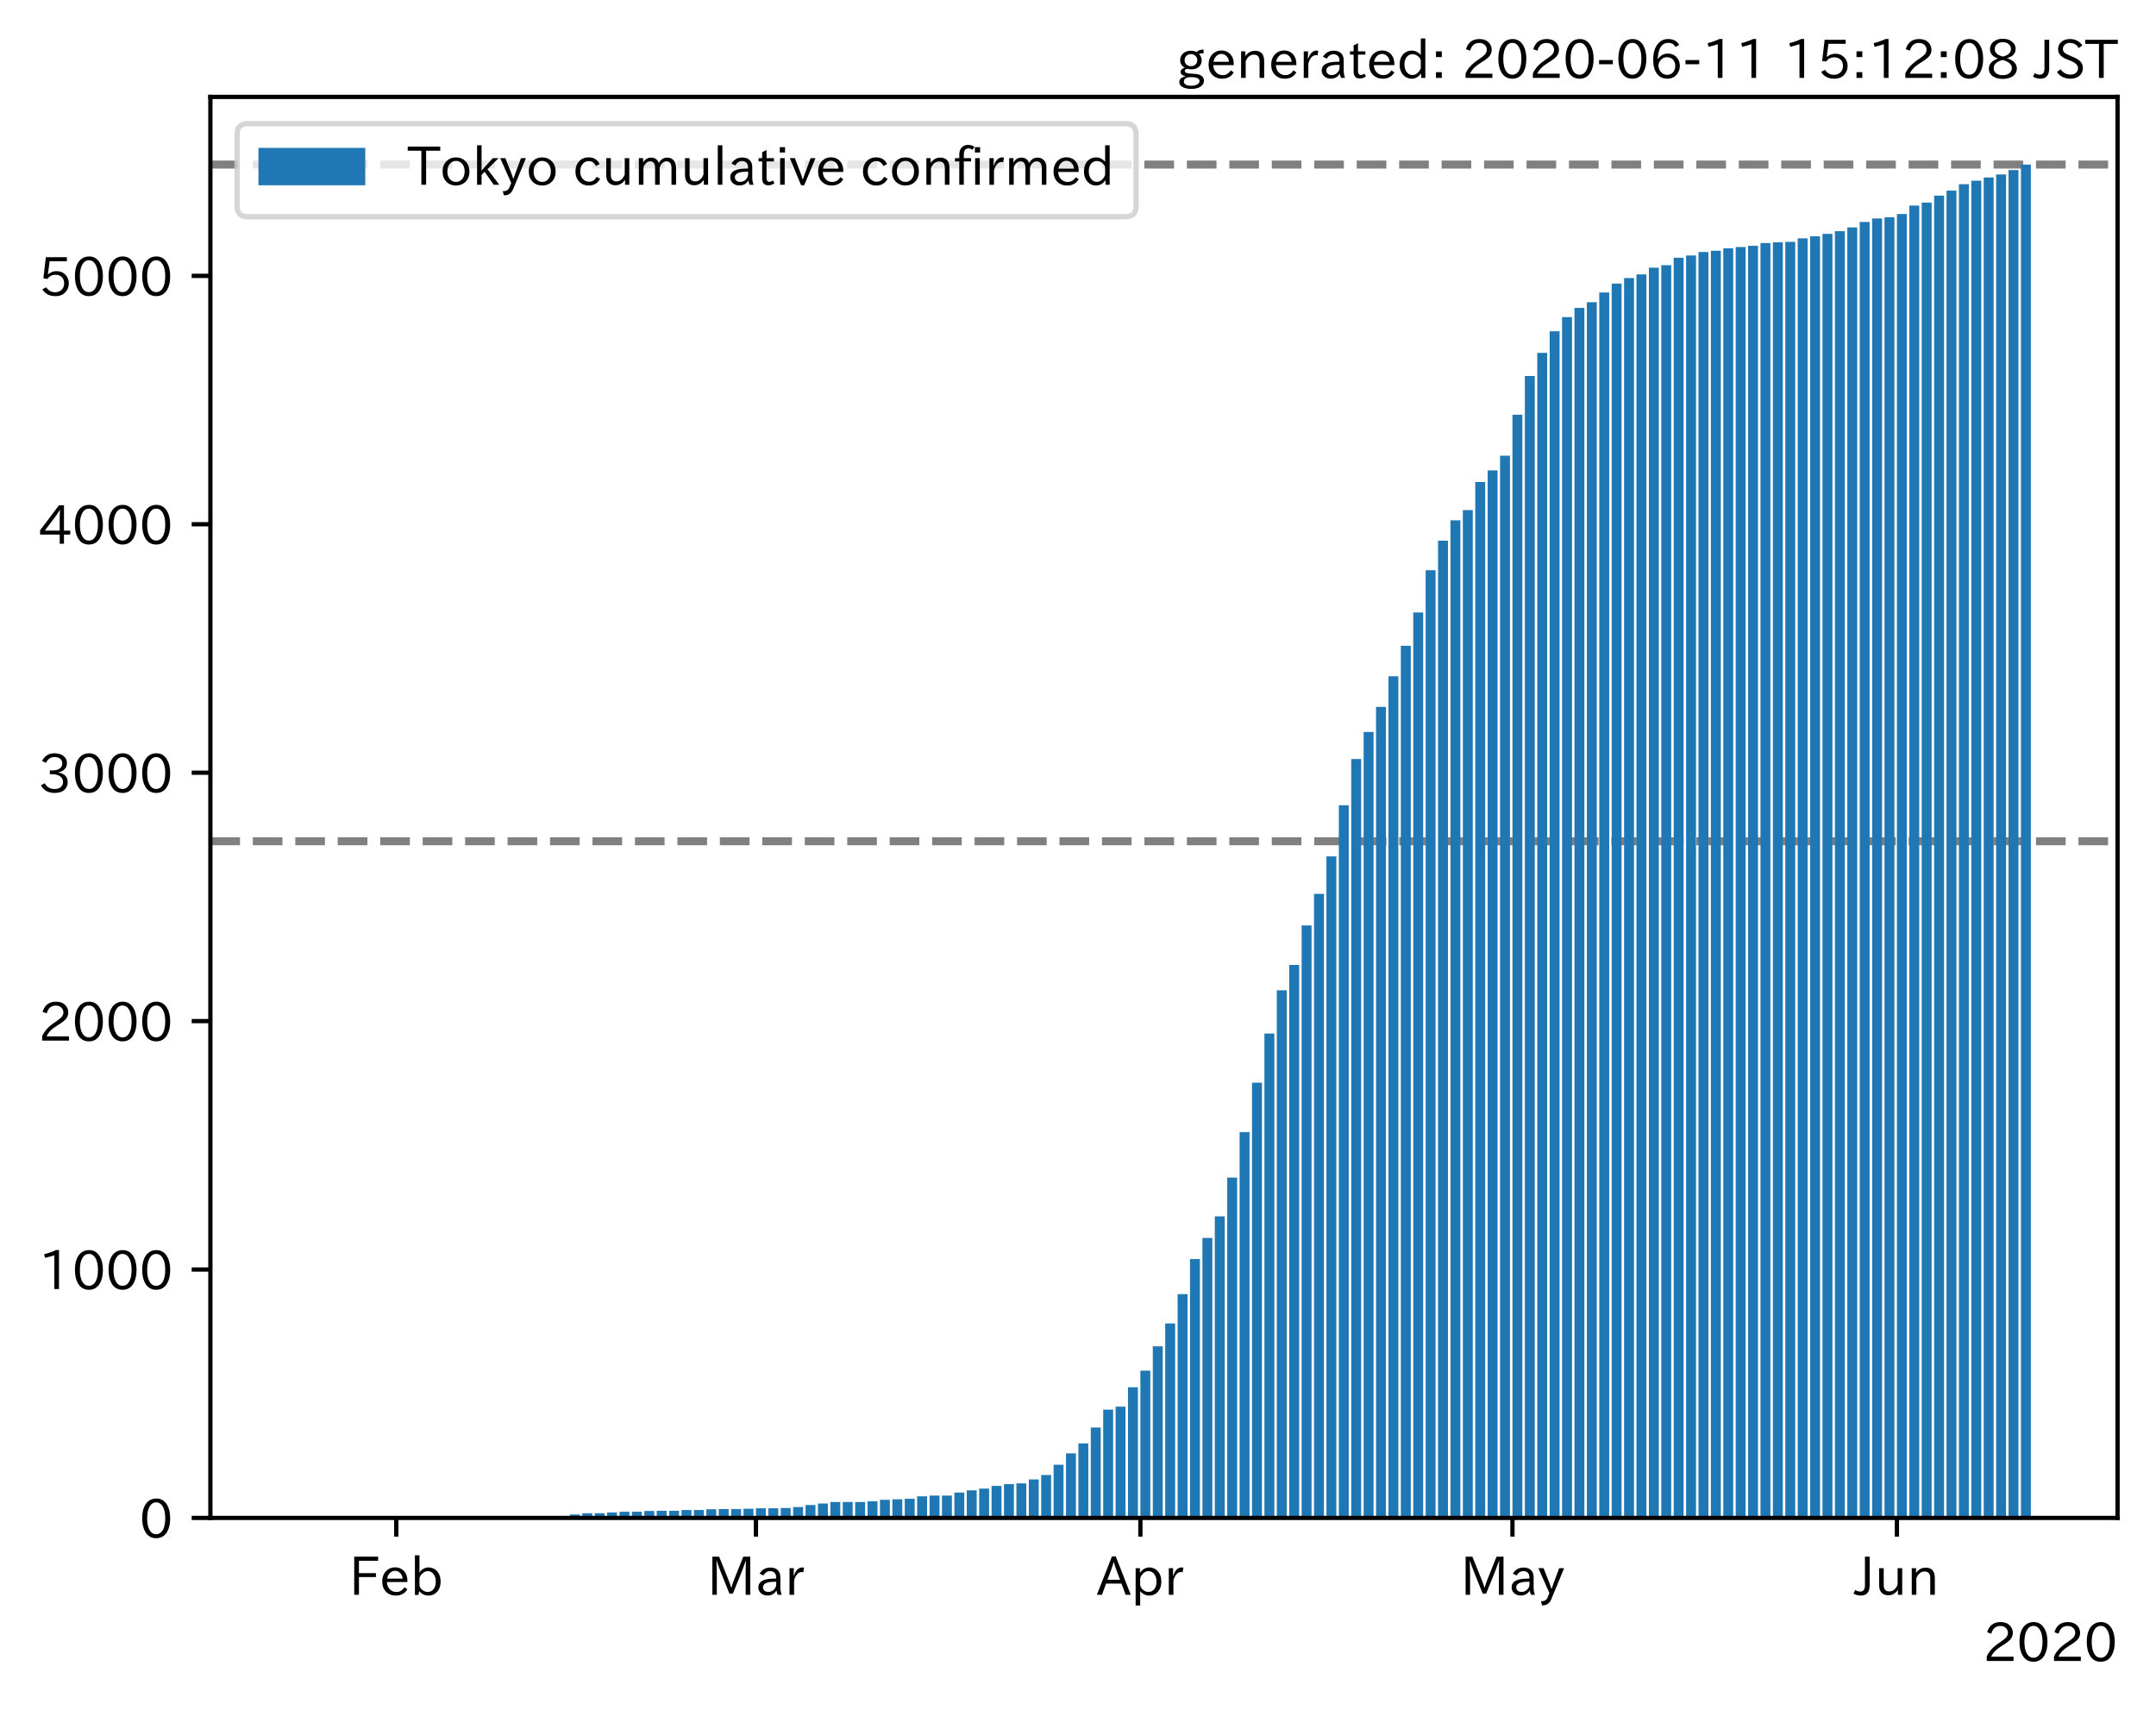 <?xml version="1.0" encoding="utf-8" standalone="no"?>
<!DOCTYPE svg PUBLIC "-//W3C//DTD SVG 1.1//EN"
  "http://www.w3.org/Graphics/SVG/1.1/DTD/svg11.dtd">
<!-- Created with matplotlib (https://matplotlib.org/) -->
<svg height="320.24pt" version="1.1" viewBox="0 0 403.714 320.24" width="403.714pt" xmlns="http://www.w3.org/2000/svg" xmlns:xlink="http://www.w3.org/1999/xlink">
 <defs>
  <style type="text/css">
*{stroke-linecap:butt;stroke-linejoin:round;}
  </style>
 </defs>
 <g id="figure_1">
  <g id="patch_1">
   <path d="M 0 320.24 
L 403.714 320.24 
L 403.714 0 
L 0 0 
z
" style="fill:#ffffff;"/>
  </g>
  <g id="axes_1">
   <g id="patch_2">
    <path d="M 39.394 284.259 
L 396.514 284.259 
L 396.514 18.147 
L 39.394 18.147 
z
" style="fill:#ffffff;"/>
   </g>
   <g id="line2d_1">
    <path clip-path="url(#pdc34957667)" d="M 39.394 30.819 
L 396.514 30.819 
" style="fill:none;stroke:#808080;stroke-dasharray:5.55,2.4;stroke-dashoffset:0;stroke-width:1.5;"/>
   </g>
   <g id="line2d_2">
    <path clip-path="url(#pdc34957667)" d="M 39.394 157.539 
L 396.514 157.539 
" style="fill:none;stroke:#808080;stroke-dasharray:5.55,2.4;stroke-dashoffset:0;stroke-width:1.5;"/>
   </g>
   <g id="patch_3">
    <path clip-path="url(#pdc34957667)" d="M 55.626 284.259 
L 57.484 284.259 
L 57.484 284.212 
L 55.626 284.212 
z
" style="fill:#1f77b4;"/>
   </g>
   <g id="patch_4">
    <path clip-path="url(#pdc34957667)" d="M 57.949 284.259 
L 59.807 284.259 
L 59.807 284.166 
L 57.949 284.166 
z
" style="fill:#1f77b4;"/>
   </g>
   <g id="patch_5">
    <path clip-path="url(#pdc34957667)" d="M 60.271 284.259 
L 62.129 284.259 
L 62.129 284.166 
L 60.271 284.166 
z
" style="fill:#1f77b4;"/>
   </g>
   <g id="patch_6">
    <path clip-path="url(#pdc34957667)" d="M 62.593 284.259 
L 64.451 284.259 
L 64.451 284.166 
L 62.593 284.166 
z
" style="fill:#1f77b4;"/>
   </g>
   <g id="patch_7">
    <path clip-path="url(#pdc34957667)" d="M 64.916 284.259 
L 66.773 284.259 
L 66.773 284.166 
L 64.916 284.166 
z
" style="fill:#1f77b4;"/>
   </g>
   <g id="patch_8">
    <path clip-path="url(#pdc34957667)" d="M 67.238 284.259 
L 69.096 284.259 
L 69.096 284.166 
L 67.238 284.166 
z
" style="fill:#1f77b4;"/>
   </g>
   <g id="patch_9">
    <path clip-path="url(#pdc34957667)" d="M 69.56 284.259 
L 71.418 284.259 
L 71.418 284.119 
L 69.56 284.119 
z
" style="fill:#1f77b4;"/>
   </g>
   <g id="patch_10">
    <path clip-path="url(#pdc34957667)" d="M 71.882 284.259 
L 73.74 284.259 
L 73.74 284.119 
L 71.882 284.119 
z
" style="fill:#1f77b4;"/>
   </g>
   <g id="patch_11">
    <path clip-path="url(#pdc34957667)" d="M 74.205 284.259 
L 76.063 284.259 
L 76.063 284.119 
L 74.205 284.119 
z
" style="fill:#1f77b4;"/>
   </g>
   <g id="patch_12">
    <path clip-path="url(#pdc34957667)" d="M 76.527 284.259 
L 78.385 284.259 
L 78.385 284.119 
L 76.527 284.119 
z
" style="fill:#1f77b4;"/>
   </g>
   <g id="patch_13">
    <path clip-path="url(#pdc34957667)" d="M 78.849 284.259 
L 80.707 284.259 
L 80.707 284.119 
L 78.849 284.119 
z
" style="fill:#1f77b4;"/>
   </g>
   <g id="patch_14">
    <path clip-path="url(#pdc34957667)" d="M 81.172 284.259 
L 83.029 284.259 
L 83.029 284.119 
L 81.172 284.119 
z
" style="fill:#1f77b4;"/>
   </g>
   <g id="patch_15">
    <path clip-path="url(#pdc34957667)" d="M 83.494 284.259 
L 85.352 284.259 
L 85.352 284.119 
L 83.494 284.119 
z
" style="fill:#1f77b4;"/>
   </g>
   <g id="patch_16">
    <path clip-path="url(#pdc34957667)" d="M 85.816 284.259 
L 87.674 284.259 
L 87.674 284.119 
L 85.816 284.119 
z
" style="fill:#1f77b4;"/>
   </g>
   <g id="patch_17">
    <path clip-path="url(#pdc34957667)" d="M 88.138 284.259 
L 89.996 284.259 
L 89.996 284.119 
L 88.138 284.119 
z
" style="fill:#1f77b4;"/>
   </g>
   <g id="patch_18">
    <path clip-path="url(#pdc34957667)" d="M 90.461 284.259 
L 92.318 284.259 
L 92.318 284.119 
L 90.461 284.119 
z
" style="fill:#1f77b4;"/>
   </g>
   <g id="patch_19">
    <path clip-path="url(#pdc34957667)" d="M 92.783 284.259 
L 94.641 284.259 
L 94.641 284.119 
L 92.783 284.119 
z
" style="fill:#1f77b4;"/>
   </g>
   <g id="patch_20">
    <path clip-path="url(#pdc34957667)" d="M 95.105 284.259 
L 96.963 284.259 
L 96.963 284.119 
L 95.105 284.119 
z
" style="fill:#1f77b4;"/>
   </g>
   <g id="patch_21">
    <path clip-path="url(#pdc34957667)" d="M 97.427 284.259 
L 99.285 284.259 
L 99.285 284.119 
L 97.427 284.119 
z
" style="fill:#1f77b4;"/>
   </g>
   <g id="patch_22">
    <path clip-path="url(#pdc34957667)" d="M 99.75 284.259 
L 101.608 284.259 
L 101.608 284.119 
L 99.75 284.119 
z
" style="fill:#1f77b4;"/>
   </g>
   <g id="patch_23">
    <path clip-path="url(#pdc34957667)" d="M 102.072 284.259 
L 103.93 284.259 
L 103.93 284.073 
L 102.072 284.073 
z
" style="fill:#1f77b4;"/>
   </g>
   <g id="patch_24">
    <path clip-path="url(#pdc34957667)" d="M 104.394 284.259 
L 106.252 284.259 
L 106.252 283.98 
L 104.394 283.98 
z
" style="fill:#1f77b4;"/>
   </g>
   <g id="patch_25">
    <path clip-path="url(#pdc34957667)" d="M 106.717 284.259 
L 108.574 284.259 
L 108.574 283.607 
L 106.717 283.607 
z
" style="fill:#1f77b4;"/>
   </g>
   <g id="patch_26">
    <path clip-path="url(#pdc34957667)" d="M 109.039 284.259 
L 110.897 284.259 
L 110.897 283.375 
L 109.039 283.375 
z
" style="fill:#1f77b4;"/>
   </g>
   <g id="patch_27">
    <path clip-path="url(#pdc34957667)" d="M 111.361 284.259 
L 113.219 284.259 
L 113.219 283.375 
L 111.361 283.375 
z
" style="fill:#1f77b4;"/>
   </g>
   <g id="patch_28">
    <path clip-path="url(#pdc34957667)" d="M 113.683 284.259 
L 115.541 284.259 
L 115.541 283.235 
L 113.683 283.235 
z
" style="fill:#1f77b4;"/>
   </g>
   <g id="patch_29">
    <path clip-path="url(#pdc34957667)" d="M 116.006 284.259 
L 117.864 284.259 
L 117.864 283.096 
L 116.006 283.096 
z
" style="fill:#1f77b4;"/>
   </g>
   <g id="patch_30">
    <path clip-path="url(#pdc34957667)" d="M 118.328 284.259 
L 120.186 284.259 
L 120.186 283.096 
L 118.328 283.096 
z
" style="fill:#1f77b4;"/>
   </g>
   <g id="patch_31">
    <path clip-path="url(#pdc34957667)" d="M 120.65 284.259 
L 122.508 284.259 
L 122.508 282.956 
L 120.65 282.956 
z
" style="fill:#1f77b4;"/>
   </g>
   <g id="patch_32">
    <path clip-path="url(#pdc34957667)" d="M 122.973 284.259 
L 124.83 284.259 
L 124.83 282.91 
L 122.973 282.91 
z
" style="fill:#1f77b4;"/>
   </g>
   <g id="patch_33">
    <path clip-path="url(#pdc34957667)" d="M 125.295 284.259 
L 127.153 284.259 
L 127.153 282.91 
L 125.295 282.91 
z
" style="fill:#1f77b4;"/>
   </g>
   <g id="patch_34">
    <path clip-path="url(#pdc34957667)" d="M 127.617 284.259 
L 129.475 284.259 
L 129.475 282.77 
L 127.617 282.77 
z
" style="fill:#1f77b4;"/>
   </g>
   <g id="patch_35">
    <path clip-path="url(#pdc34957667)" d="M 129.939 284.259 
L 131.797 284.259 
L 131.797 282.77 
L 129.939 282.77 
z
" style="fill:#1f77b4;"/>
   </g>
   <g id="patch_36">
    <path clip-path="url(#pdc34957667)" d="M 132.262 284.259 
L 134.119 284.259 
L 134.119 282.63 
L 132.262 282.63 
z
" style="fill:#1f77b4;"/>
   </g>
   <g id="patch_37">
    <path clip-path="url(#pdc34957667)" d="M 134.584 284.259 
L 136.442 284.259 
L 136.442 282.584 
L 134.584 282.584 
z
" style="fill:#1f77b4;"/>
   </g>
   <g id="patch_38">
    <path clip-path="url(#pdc34957667)" d="M 136.906 284.259 
L 138.764 284.259 
L 138.764 282.584 
L 136.906 282.584 
z
" style="fill:#1f77b4;"/>
   </g>
   <g id="patch_39">
    <path clip-path="url(#pdc34957667)" d="M 139.229 284.259 
L 141.086 284.259 
L 141.086 282.537 
L 139.229 282.537 
z
" style="fill:#1f77b4;"/>
   </g>
   <g id="patch_40">
    <path clip-path="url(#pdc34957667)" d="M 141.551 284.259 
L 143.409 284.259 
L 143.409 282.444 
L 141.551 282.444 
z
" style="fill:#1f77b4;"/>
   </g>
   <g id="patch_41">
    <path clip-path="url(#pdc34957667)" d="M 143.873 284.259 
L 145.731 284.259 
L 145.731 282.444 
L 143.873 282.444 
z
" style="fill:#1f77b4;"/>
   </g>
   <g id="patch_42">
    <path clip-path="url(#pdc34957667)" d="M 146.195 284.259 
L 148.053 284.259 
L 148.053 282.398 
L 146.195 282.398 
z
" style="fill:#1f77b4;"/>
   </g>
   <g id="patch_43">
    <path clip-path="url(#pdc34957667)" d="M 148.518 284.259 
L 150.375 284.259 
L 150.375 282.212 
L 148.518 282.212 
z
" style="fill:#1f77b4;"/>
   </g>
   <g id="patch_44">
    <path clip-path="url(#pdc34957667)" d="M 150.84 284.259 
L 152.698 284.259 
L 152.698 281.84 
L 150.84 281.84 
z
" style="fill:#1f77b4;"/>
   </g>
   <g id="patch_45">
    <path clip-path="url(#pdc34957667)" d="M 153.162 284.259 
L 155.02 284.259 
L 155.02 281.56 
L 153.162 281.56 
z
" style="fill:#1f77b4;"/>
   </g>
   <g id="patch_46">
    <path clip-path="url(#pdc34957667)" d="M 155.484 284.259 
L 157.342 284.259 
L 157.342 281.281 
L 155.484 281.281 
z
" style="fill:#1f77b4;"/>
   </g>
   <g id="patch_47">
    <path clip-path="url(#pdc34957667)" d="M 157.807 284.259 
L 159.665 284.259 
L 159.665 281.281 
L 157.807 281.281 
z
" style="fill:#1f77b4;"/>
   </g>
   <g id="patch_48">
    <path clip-path="url(#pdc34957667)" d="M 160.129 284.259 
L 161.987 284.259 
L 161.987 281.281 
L 160.129 281.281 
z
" style="fill:#1f77b4;"/>
   </g>
   <g id="patch_49">
    <path clip-path="url(#pdc34957667)" d="M 162.451 284.259 
L 164.309 284.259 
L 164.309 281.142 
L 162.451 281.142 
z
" style="fill:#1f77b4;"/>
   </g>
   <g id="patch_50">
    <path clip-path="url(#pdc34957667)" d="M 164.774 284.259 
L 166.631 284.259 
L 166.631 280.863 
L 164.774 280.863 
z
" style="fill:#1f77b4;"/>
   </g>
   <g id="patch_51">
    <path clip-path="url(#pdc34957667)" d="M 167.096 284.259 
L 168.954 284.259 
L 168.954 280.77 
L 167.096 280.77 
z
" style="fill:#1f77b4;"/>
   </g>
   <g id="patch_52">
    <path clip-path="url(#pdc34957667)" d="M 169.418 284.259 
L 171.276 284.259 
L 171.276 280.677 
L 169.418 280.677 
z
" style="fill:#1f77b4;"/>
   </g>
   <g id="patch_53">
    <path clip-path="url(#pdc34957667)" d="M 171.74 284.259 
L 173.598 284.259 
L 173.598 280.211 
L 171.74 280.211 
z
" style="fill:#1f77b4;"/>
   </g>
   <g id="patch_54">
    <path clip-path="url(#pdc34957667)" d="M 174.063 284.259 
L 175.921 284.259 
L 175.921 280.072 
L 174.063 280.072 
z
" style="fill:#1f77b4;"/>
   </g>
   <g id="patch_55">
    <path clip-path="url(#pdc34957667)" d="M 176.385 284.259 
L 178.243 284.259 
L 178.243 280.072 
L 176.385 280.072 
z
" style="fill:#1f77b4;"/>
   </g>
   <g id="patch_56">
    <path clip-path="url(#pdc34957667)" d="M 178.707 284.259 
L 180.565 284.259 
L 180.565 279.514 
L 178.707 279.514 
z
" style="fill:#1f77b4;"/>
   </g>
   <g id="patch_57">
    <path clip-path="url(#pdc34957667)" d="M 181.03 284.259 
L 182.887 284.259 
L 182.887 279.095 
L 181.03 279.095 
z
" style="fill:#1f77b4;"/>
   </g>
   <g id="patch_58">
    <path clip-path="url(#pdc34957667)" d="M 183.352 284.259 
L 185.21 284.259 
L 185.21 278.769 
L 183.352 278.769 
z
" style="fill:#1f77b4;"/>
   </g>
   <g id="patch_59">
    <path clip-path="url(#pdc34957667)" d="M 185.674 284.259 
L 187.532 284.259 
L 187.532 278.258 
L 185.674 278.258 
z
" style="fill:#1f77b4;"/>
   </g>
   <g id="patch_60">
    <path clip-path="url(#pdc34957667)" d="M 187.996 284.259 
L 189.854 284.259 
L 189.854 277.932 
L 187.996 277.932 
z
" style="fill:#1f77b4;"/>
   </g>
   <g id="patch_61">
    <path clip-path="url(#pdc34957667)" d="M 190.319 284.259 
L 192.176 284.259 
L 192.176 277.792 
L 190.319 277.792 
z
" style="fill:#1f77b4;"/>
   </g>
   <g id="patch_62">
    <path clip-path="url(#pdc34957667)" d="M 192.641 284.259 
L 194.499 284.259 
L 194.499 277.048 
L 192.641 277.048 
z
" style="fill:#1f77b4;"/>
   </g>
   <g id="patch_63">
    <path clip-path="url(#pdc34957667)" d="M 194.963 284.259 
L 196.821 284.259 
L 196.821 276.211 
L 194.963 276.211 
z
" style="fill:#1f77b4;"/>
   </g>
   <g id="patch_64">
    <path clip-path="url(#pdc34957667)" d="M 197.285 284.259 
L 199.143 284.259 
L 199.143 274.303 
L 197.285 274.303 
z
" style="fill:#1f77b4;"/>
   </g>
   <g id="patch_65">
    <path clip-path="url(#pdc34957667)" d="M 199.608 284.259 
L 201.466 284.259 
L 201.466 272.163 
L 199.608 272.163 
z
" style="fill:#1f77b4;"/>
   </g>
   <g id="patch_66">
    <path clip-path="url(#pdc34957667)" d="M 201.93 284.259 
L 203.788 284.259 
L 203.788 270.303 
L 201.93 270.303 
z
" style="fill:#1f77b4;"/>
   </g>
   <g id="patch_67">
    <path clip-path="url(#pdc34957667)" d="M 204.252 284.259 
L 206.11 284.259 
L 206.11 267.325 
L 204.252 267.325 
z
" style="fill:#1f77b4;"/>
   </g>
   <g id="patch_68">
    <path clip-path="url(#pdc34957667)" d="M 206.575 284.259 
L 208.432 284.259 
L 208.432 263.976 
L 206.575 263.976 
z
" style="fill:#1f77b4;"/>
   </g>
   <g id="patch_69">
    <path clip-path="url(#pdc34957667)" d="M 208.897 284.259 
L 210.755 284.259 
L 210.755 263.418 
L 208.897 263.418 
z
" style="fill:#1f77b4;"/>
   </g>
   <g id="patch_70">
    <path clip-path="url(#pdc34957667)" d="M 211.219 284.259 
L 213.077 284.259 
L 213.077 259.789 
L 211.219 259.789 
z
" style="fill:#1f77b4;"/>
   </g>
   <g id="patch_71">
    <path clip-path="url(#pdc34957667)" d="M 213.541 284.259 
L 215.399 284.259 
L 215.399 256.672 
L 213.541 256.672 
z
" style="fill:#1f77b4;"/>
   </g>
   <g id="patch_72">
    <path clip-path="url(#pdc34957667)" d="M 215.864 284.259 
L 217.722 284.259 
L 217.722 252.113 
L 215.864 252.113 
z
" style="fill:#1f77b4;"/>
   </g>
   <g id="patch_73">
    <path clip-path="url(#pdc34957667)" d="M 218.186 284.259 
L 220.044 284.259 
L 220.044 247.834 
L 218.186 247.834 
z
" style="fill:#1f77b4;"/>
   </g>
   <g id="patch_74">
    <path clip-path="url(#pdc34957667)" d="M 220.508 284.259 
L 222.366 284.259 
L 222.366 242.344 
L 220.508 242.344 
z
" style="fill:#1f77b4;"/>
   </g>
   <g id="patch_75">
    <path clip-path="url(#pdc34957667)" d="M 222.831 284.259 
L 224.688 284.259 
L 224.688 235.785 
L 222.831 235.785 
z
" style="fill:#1f77b4;"/>
   </g>
   <g id="patch_76">
    <path clip-path="url(#pdc34957667)" d="M 225.153 284.259 
L 227.011 284.259 
L 227.011 231.831 
L 225.153 231.831 
z
" style="fill:#1f77b4;"/>
   </g>
   <g id="patch_77">
    <path clip-path="url(#pdc34957667)" d="M 227.475 284.259 
L 229.333 284.259 
L 229.333 227.784 
L 227.475 227.784 
z
" style="fill:#1f77b4;"/>
   </g>
   <g id="patch_78">
    <path clip-path="url(#pdc34957667)" d="M 229.797 284.259 
L 231.655 284.259 
L 231.655 220.526 
L 229.797 220.526 
z
" style="fill:#1f77b4;"/>
   </g>
   <g id="patch_79">
    <path clip-path="url(#pdc34957667)" d="M 232.12 284.259 
L 233.977 284.259 
L 233.977 212.013 
L 232.12 212.013 
z
" style="fill:#1f77b4;"/>
   </g>
   <g id="patch_80">
    <path clip-path="url(#pdc34957667)" d="M 234.442 284.259 
L 236.3 284.259 
L 236.3 202.756 
L 234.442 202.756 
z
" style="fill:#1f77b4;"/>
   </g>
   <g id="patch_81">
    <path clip-path="url(#pdc34957667)" d="M 236.764 284.259 
L 238.622 284.259 
L 238.622 193.545 
L 236.764 193.545 
z
" style="fill:#1f77b4;"/>
   </g>
   <g id="patch_82">
    <path clip-path="url(#pdc34957667)" d="M 239.086 284.259 
L 240.944 284.259 
L 240.944 185.451 
L 239.086 185.451 
z
" style="fill:#1f77b4;"/>
   </g>
   <g id="patch_83">
    <path clip-path="url(#pdc34957667)" d="M 241.409 284.259 
L 243.267 284.259 
L 243.267 180.705 
L 241.409 180.705 
z
" style="fill:#1f77b4;"/>
   </g>
   <g id="patch_84">
    <path clip-path="url(#pdc34957667)" d="M 243.731 284.259 
L 245.589 284.259 
L 245.589 173.309 
L 243.731 173.309 
z
" style="fill:#1f77b4;"/>
   </g>
   <g id="patch_85">
    <path clip-path="url(#pdc34957667)" d="M 246.053 284.259 
L 247.911 284.259 
L 247.911 167.401 
L 246.053 167.401 
z
" style="fill:#1f77b4;"/>
   </g>
   <g id="patch_86">
    <path clip-path="url(#pdc34957667)" d="M 248.376 284.259 
L 250.233 284.259 
L 250.233 160.376 
L 248.376 160.376 
z
" style="fill:#1f77b4;"/>
   </g>
   <g id="patch_87">
    <path clip-path="url(#pdc34957667)" d="M 250.698 284.259 
L 252.556 284.259 
L 252.556 150.793 
L 250.698 150.793 
z
" style="fill:#1f77b4;"/>
   </g>
   <g id="patch_88">
    <path clip-path="url(#pdc34957667)" d="M 253.02 284.259 
L 254.878 284.259 
L 254.878 142.141 
L 253.02 142.141 
z
" style="fill:#1f77b4;"/>
   </g>
   <g id="patch_89">
    <path clip-path="url(#pdc34957667)" d="M 255.342 284.259 
L 257.2 284.259 
L 257.2 137.07 
L 255.342 137.07 
z
" style="fill:#1f77b4;"/>
   </g>
   <g id="patch_90">
    <path clip-path="url(#pdc34957667)" d="M 257.665 284.259 
L 259.523 284.259 
L 259.523 132.371 
L 257.665 132.371 
z
" style="fill:#1f77b4;"/>
   </g>
   <g id="patch_91">
    <path clip-path="url(#pdc34957667)" d="M 259.987 284.259 
L 261.845 284.259 
L 261.845 126.649 
L 259.987 126.649 
z
" style="fill:#1f77b4;"/>
   </g>
   <g id="patch_92">
    <path clip-path="url(#pdc34957667)" d="M 262.309 284.259 
L 264.167 284.259 
L 264.167 120.928 
L 262.309 120.928 
z
" style="fill:#1f77b4;"/>
   </g>
   <g id="patch_93">
    <path clip-path="url(#pdc34957667)" d="M 264.632 284.259 
L 266.489 284.259 
L 266.489 114.694 
L 264.632 114.694 
z
" style="fill:#1f77b4;"/>
   </g>
   <g id="patch_94">
    <path clip-path="url(#pdc34957667)" d="M 266.954 284.259 
L 268.812 284.259 
L 268.812 106.785 
L 266.954 106.785 
z
" style="fill:#1f77b4;"/>
   </g>
   <g id="patch_95">
    <path clip-path="url(#pdc34957667)" d="M 269.276 284.259 
L 271.134 284.259 
L 271.134 101.25 
L 269.276 101.25 
z
" style="fill:#1f77b4;"/>
   </g>
   <g id="patch_96">
    <path clip-path="url(#pdc34957667)" d="M 271.598 284.259 
L 273.456 284.259 
L 273.456 97.435 
L 271.598 97.435 
z
" style="fill:#1f77b4;"/>
   </g>
   <g id="patch_97">
    <path clip-path="url(#pdc34957667)" d="M 273.921 284.259 
L 275.778 284.259 
L 275.778 95.528 
L 273.921 95.528 
z
" style="fill:#1f77b4;"/>
   </g>
   <g id="patch_98">
    <path clip-path="url(#pdc34957667)" d="M 276.243 284.259 
L 278.101 284.259 
L 278.101 90.271 
L 276.243 90.271 
z
" style="fill:#1f77b4;"/>
   </g>
   <g id="patch_99">
    <path clip-path="url(#pdc34957667)" d="M 278.565 284.259 
L 280.423 284.259 
L 280.423 88.085 
L 278.565 88.085 
z
" style="fill:#1f77b4;"/>
   </g>
   <g id="patch_100">
    <path clip-path="url(#pdc34957667)" d="M 280.887 284.259 
L 282.745 284.259 
L 282.745 85.34 
L 280.887 85.34 
z
" style="fill:#1f77b4;"/>
   </g>
   <g id="patch_101">
    <path clip-path="url(#pdc34957667)" d="M 283.21 284.259 
L 285.068 284.259 
L 285.068 77.664 
L 283.21 77.664 
z
" style="fill:#1f77b4;"/>
   </g>
   <g id="patch_102">
    <path clip-path="url(#pdc34957667)" d="M 285.532 284.259 
L 287.39 284.259 
L 287.39 70.407 
L 285.532 70.407 
z
" style="fill:#1f77b4;"/>
   </g>
   <g id="patch_103">
    <path clip-path="url(#pdc34957667)" d="M 287.854 284.259 
L 289.712 284.259 
L 289.712 66.081 
L 287.854 66.081 
z
" style="fill:#1f77b4;"/>
   </g>
   <g id="patch_104">
    <path clip-path="url(#pdc34957667)" d="M 290.177 284.259 
L 292.034 284.259 
L 292.034 62.033 
L 290.177 62.033 
z
" style="fill:#1f77b4;"/>
   </g>
   <g id="patch_105">
    <path clip-path="url(#pdc34957667)" d="M 292.499 284.259 
L 294.357 284.259 
L 294.357 59.382 
L 292.499 59.382 
z
" style="fill:#1f77b4;"/>
   </g>
   <g id="patch_106">
    <path clip-path="url(#pdc34957667)" d="M 294.821 284.259 
L 296.679 284.259 
L 296.679 57.661 
L 294.821 57.661 
z
" style="fill:#1f77b4;"/>
   </g>
   <g id="patch_107">
    <path clip-path="url(#pdc34957667)" d="M 297.143 284.259 
L 299.001 284.259 
L 299.001 56.591 
L 297.143 56.591 
z
" style="fill:#1f77b4;"/>
   </g>
   <g id="patch_108">
    <path clip-path="url(#pdc34957667)" d="M 299.466 284.259 
L 301.324 284.259 
L 301.324 54.776 
L 299.466 54.776 
z
" style="fill:#1f77b4;"/>
   </g>
   <g id="patch_109">
    <path clip-path="url(#pdc34957667)" d="M 301.788 284.259 
L 303.646 284.259 
L 303.646 53.102 
L 301.788 53.102 
z
" style="fill:#1f77b4;"/>
   </g>
   <g id="patch_110">
    <path clip-path="url(#pdc34957667)" d="M 304.11 284.259 
L 305.968 284.259 
L 305.968 52.078 
L 304.11 52.078 
z
" style="fill:#1f77b4;"/>
   </g>
   <g id="patch_111">
    <path clip-path="url(#pdc34957667)" d="M 306.433 284.259 
L 308.29 284.259 
L 308.29 51.38 
L 306.433 51.38 
z
" style="fill:#1f77b4;"/>
   </g>
   <g id="patch_112">
    <path clip-path="url(#pdc34957667)" d="M 308.755 284.259 
L 310.613 284.259 
L 310.613 50.124 
L 308.755 50.124 
z
" style="fill:#1f77b4;"/>
   </g>
   <g id="patch_113">
    <path clip-path="url(#pdc34957667)" d="M 311.077 284.259 
L 312.935 284.259 
L 312.935 49.659 
L 311.077 49.659 
z
" style="fill:#1f77b4;"/>
   </g>
   <g id="patch_114">
    <path clip-path="url(#pdc34957667)" d="M 313.399 284.259 
L 315.257 284.259 
L 315.257 48.264 
L 313.399 48.264 
z
" style="fill:#1f77b4;"/>
   </g>
   <g id="patch_115">
    <path clip-path="url(#pdc34957667)" d="M 315.722 284.259 
L 317.58 284.259 
L 317.58 47.845 
L 315.722 47.845 
z
" style="fill:#1f77b4;"/>
   </g>
   <g id="patch_116">
    <path clip-path="url(#pdc34957667)" d="M 318.044 284.259 
L 319.902 284.259 
L 319.902 47.194 
L 318.044 47.194 
z
" style="fill:#1f77b4;"/>
   </g>
   <g id="patch_117">
    <path clip-path="url(#pdc34957667)" d="M 320.366 284.259 
L 322.224 284.259 
L 322.224 46.961 
L 320.366 46.961 
z
" style="fill:#1f77b4;"/>
   </g>
   <g id="patch_118">
    <path clip-path="url(#pdc34957667)" d="M 322.689 284.259 
L 324.546 284.259 
L 324.546 46.496 
L 322.689 46.496 
z
" style="fill:#1f77b4;"/>
   </g>
   <g id="patch_119">
    <path clip-path="url(#pdc34957667)" d="M 325.011 284.259 
L 326.869 284.259 
L 326.869 46.263 
L 325.011 46.263 
z
" style="fill:#1f77b4;"/>
   </g>
   <g id="patch_120">
    <path clip-path="url(#pdc34957667)" d="M 327.333 284.259 
L 329.191 284.259 
L 329.191 46.031 
L 327.333 46.031 
z
" style="fill:#1f77b4;"/>
   </g>
   <g id="patch_121">
    <path clip-path="url(#pdc34957667)" d="M 329.655 284.259 
L 331.513 284.259 
L 331.513 45.519 
L 329.655 45.519 
z
" style="fill:#1f77b4;"/>
   </g>
   <g id="patch_122">
    <path clip-path="url(#pdc34957667)" d="M 331.978 284.259 
L 333.835 284.259 
L 333.835 45.379 
L 331.978 45.379 
z
" style="fill:#1f77b4;"/>
   </g>
   <g id="patch_123">
    <path clip-path="url(#pdc34957667)" d="M 334.3 284.259 
L 336.158 284.259 
L 336.158 45.286 
L 334.3 45.286 
z
" style="fill:#1f77b4;"/>
   </g>
   <g id="patch_124">
    <path clip-path="url(#pdc34957667)" d="M 336.622 284.259 
L 338.48 284.259 
L 338.48 44.635 
L 336.622 44.635 
z
" style="fill:#1f77b4;"/>
   </g>
   <g id="patch_125">
    <path clip-path="url(#pdc34957667)" d="M 338.944 284.259 
L 340.802 284.259 
L 340.802 44.263 
L 338.944 44.263 
z
" style="fill:#1f77b4;"/>
   </g>
   <g id="patch_126">
    <path clip-path="url(#pdc34957667)" d="M 341.267 284.259 
L 343.125 284.259 
L 343.125 43.798 
L 341.267 43.798 
z
" style="fill:#1f77b4;"/>
   </g>
   <g id="patch_127">
    <path clip-path="url(#pdc34957667)" d="M 343.589 284.259 
L 345.447 284.259 
L 345.447 43.286 
L 343.589 43.286 
z
" style="fill:#1f77b4;"/>
   </g>
   <g id="patch_128">
    <path clip-path="url(#pdc34957667)" d="M 345.911 284.259 
L 347.769 284.259 
L 347.769 42.588 
L 345.911 42.588 
z
" style="fill:#1f77b4;"/>
   </g>
   <g id="patch_129">
    <path clip-path="url(#pdc34957667)" d="M 348.234 284.259 
L 350.091 284.259 
L 350.091 41.565 
L 348.234 41.565 
z
" style="fill:#1f77b4;"/>
   </g>
   <g id="patch_130">
    <path clip-path="url(#pdc34957667)" d="M 350.556 284.259 
L 352.414 284.259 
L 352.414 40.913 
L 350.556 40.913 
z
" style="fill:#1f77b4;"/>
   </g>
   <g id="patch_131">
    <path clip-path="url(#pdc34957667)" d="M 352.878 284.259 
L 354.736 284.259 
L 354.736 40.681 
L 352.878 40.681 
z
" style="fill:#1f77b4;"/>
   </g>
   <g id="patch_132">
    <path clip-path="url(#pdc34957667)" d="M 355.2 284.259 
L 357.058 284.259 
L 357.058 40.076 
L 355.2 40.076 
z
" style="fill:#1f77b4;"/>
   </g>
   <g id="patch_133">
    <path clip-path="url(#pdc34957667)" d="M 357.523 284.259 
L 359.381 284.259 
L 359.381 38.494 
L 357.523 38.494 
z
" style="fill:#1f77b4;"/>
   </g>
   <g id="patch_134">
    <path clip-path="url(#pdc34957667)" d="M 359.845 284.259 
L 361.703 284.259 
L 361.703 37.936 
L 359.845 37.936 
z
" style="fill:#1f77b4;"/>
   </g>
   <g id="patch_135">
    <path clip-path="url(#pdc34957667)" d="M 362.167 284.259 
L 364.025 284.259 
L 364.025 36.634 
L 362.167 36.634 
z
" style="fill:#1f77b4;"/>
   </g>
   <g id="patch_136">
    <path clip-path="url(#pdc34957667)" d="M 364.49 284.259 
L 366.347 284.259 
L 366.347 35.703 
L 364.49 35.703 
z
" style="fill:#1f77b4;"/>
   </g>
   <g id="patch_137">
    <path clip-path="url(#pdc34957667)" d="M 366.812 284.259 
L 368.67 284.259 
L 368.67 34.494 
L 366.812 34.494 
z
" style="fill:#1f77b4;"/>
   </g>
   <g id="patch_138">
    <path clip-path="url(#pdc34957667)" d="M 369.134 284.259 
L 370.992 284.259 
L 370.992 33.842 
L 369.134 33.842 
z
" style="fill:#1f77b4;"/>
   </g>
   <g id="patch_139">
    <path clip-path="url(#pdc34957667)" d="M 371.456 284.259 
L 373.314 284.259 
L 373.314 33.238 
L 371.456 33.238 
z
" style="fill:#1f77b4;"/>
   </g>
   <g id="patch_140">
    <path clip-path="url(#pdc34957667)" d="M 373.779 284.259 
L 375.636 284.259 
L 375.636 32.679 
L 373.779 32.679 
z
" style="fill:#1f77b4;"/>
   </g>
   <g id="patch_141">
    <path clip-path="url(#pdc34957667)" d="M 376.101 284.259 
L 377.959 284.259 
L 377.959 31.842 
L 376.101 31.842 
z
" style="fill:#1f77b4;"/>
   </g>
   <g id="patch_142">
    <path clip-path="url(#pdc34957667)" d="M 378.423 284.259 
L 380.281 284.259 
L 380.281 30.819 
L 378.423 30.819 
z
" style="fill:#1f77b4;"/>
   </g>
   <g id="matplotlib.axis_1">
    <g id="xtick_1">
     <g id="line2d_3">
      <defs>
       <path d="M 0 0 
L 0 3.5 
" id="mba039f7257" style="stroke:#000000;stroke-width:0.8;"/>
      </defs>
      <g>
       <use style="stroke:#000000;stroke-width:0.8;" x="74.205" xlink:href="#mba039f7257" y="284.259"/>
      </g>
     </g>
     <g id="text_1">
      <!-- Feb -->
      <defs>
       <path d="M 54.203 64.703 
L 18.312 64.703 
L 18.312 41.5 
L 50.094 41.5 
L 50.094 34.188 
L 18.312 34.188 
L 18.312 0.984 
L 9.516 0.984 
L 9.516 72.406 
L 54.203 72.406 
z
" id="IPAexGothic-70"/>
       <path d="M 13.484 24.906 
Q 13.922 16.266 18.891 11.281 
Q 23.969 6.203 31.203 6.203 
Q 40.719 6.203 46.297 15.094 
L 51.906 11.375 
Q 44.828 -0.484 30.172 -0.484 
Q 19.094 -0.484 11.969 6.594 
Q 4.781 13.812 4.781 25.641 
Q 4.781 38.188 12.312 45.703 
Q 19 52.391 29 52.391 
Q 38.422 52.391 44.781 46.188 
Q 51.906 38.969 51.906 26.906 
L 51.906 24.906 
z
M 43.062 31.203 
Q 42.328 37.984 38.281 41.891 
Q 34.281 45.906 28.812 45.906 
Q 22.469 45.906 17.969 40.484 
Q 14.891 36.812 13.969 31.203 
z
" id="IPAexGothic-101"/>
       <path d="M 17.578 42.672 
Q 24.219 52.203 34.672 52.203 
Q 43.562 52.203 49.859 45.906 
Q 57.172 38.578 57.172 25.688 
Q 57.172 13.094 49.859 5.812 
Q 43.562 -0.484 34.469 -0.484 
Q 24.359 -0.484 17 8.062 
L 15.766 0.688 
L 9.078 0.688 
L 9.078 74.906 
L 17.578 74.906 
z
M 17.578 31.203 
L 17.578 19.578 
Q 17.578 13.875 23.875 9.375 
Q 28.172 6.297 33.109 6.297 
Q 38.875 6.297 42.875 10.297 
Q 48.188 15.766 48.188 25.484 
Q 48.188 34.281 43.797 39.891 
Q 39.453 45.312 33.203 45.312 
Q 27.484 45.312 22.469 40.281 
Q 17.578 35.406 17.578 31.203 
z
" id="IPAexGothic-98"/>
      </defs>
      <g transform="translate(65.381 298.749)scale(0.1 -0.1)">
       <use xlink:href="#IPAexGothic-70"/>
       <use x="57.178" xlink:href="#IPAexGothic-101"/>
       <use x="114.062" xlink:href="#IPAexGothic-98"/>
      </g>
     </g>
    </g>
    <g id="xtick_2">
     <g id="line2d_4">
      <g>
       <use style="stroke:#000000;stroke-width:0.8;" x="141.551" xlink:href="#mba039f7257" y="284.259"/>
      </g>
     </g>
     <g id="text_2">
      <!-- Mar -->
      <defs>
       <path d="M 80.422 0.984 
L 71.828 0.984 
L 71.828 39.594 
Q 71.828 51.266 72.406 64.594 
L 72.016 64.594 
Q 68.062 53.266 63.531 41.797 
L 47.906 3.266 
L 41.406 3.266 
L 25.641 42.578 
Q 20.75 54.781 17.625 64.703 
L 17.234 64.703 
Q 17.828 48.922 17.828 39.891 
L 17.828 0.984 
L 9.516 0.984 
L 9.516 72.406 
L 22.125 72.406 
L 39.109 30.375 
Q 42.141 23 44.828 14.156 
L 45.125 14.156 
Q 47.312 22.125 50.531 30.172 
L 67.438 72.406 
L 80.422 72.406 
z
" id="IPAexGothic-77"/>
       <path d="M 49.312 0.984 
L 41.75 0.984 
Q 39.984 4.734 39.547 8.688 
L 39.203 8.688 
Q 33.547 -0.391 22.312 -0.391 
Q 14.594 -0.391 9.719 4.5 
Q 5.422 8.797 5.422 14.984 
Q 5.422 30.422 32.031 31.203 
L 38.719 31.391 
L 38.719 33.984 
Q 38.719 39.203 35.75 42.188 
Q 32.625 45.312 27.734 45.312 
Q 19.344 45.312 15.141 37.156 
L 7.719 40.578 
Q 14.656 52 27.938 52 
Q 37.109 52 42.047 46.875 
Q 46.625 42.281 46.625 33.891 
L 46.625 15.578 
Q 46.625 6.25 49.312 0.984 
z
M 38.922 25.391 
L 33.453 25.297 
Q 14.109 24.859 14.109 14.891 
Q 14.109 11.375 16.406 9.078 
Q 19.234 6.297 23.828 6.297 
Q 30.219 6.297 34.906 10.984 
Q 38.922 15.141 38.922 21 
z
" id="IPAexGothic-97"/>
       <path d="M 36.078 51.812 
L 34.578 43.266 
Q 32.906 43.609 31.594 43.609 
Q 25.828 43.609 22.078 38.188 
Q 17.391 31.344 17.391 26.172 
L 17.391 0.984 
L 8.797 0.984 
L 8.797 50.781 
L 16.891 50.781 
L 16.5 35.984 
L 16.703 35.984 
Q 22.219 52.203 32.766 52.203 
Q 34.469 52.203 36.078 51.812 
z
" id="IPAexGothic-114"/>
      </defs>
      <g transform="translate(132.441 298.749)scale(0.1 -0.1)">
       <use xlink:href="#IPAexGothic-77"/>
       <use x="90.186" xlink:href="#IPAexGothic-97"/>
       <use x="145.166" xlink:href="#IPAexGothic-114"/>
      </g>
     </g>
    </g>
    <g id="xtick_3">
     <g id="line2d_5">
      <g>
       <use style="stroke:#000000;stroke-width:0.8;" x="213.541" xlink:href="#mba039f7257" y="284.259"/>
      </g>
     </g>
     <g id="text_3">
      <!-- Apr -->
      <defs>
       <path d="M 63.375 0.984 
L 53.812 0.984 
L 45.906 22.016 
L 17.188 22.016 
L 9.422 0.984 
L -0.094 0.984 
L 28.219 72.906 
L 35.297 72.906 
z
M 43.406 29.109 
L 36.188 48.094 
Q 33.203 56.062 31.688 62.5 
L 31.391 62.5 
Q 29.641 55.672 26.812 48.094 
L 19.734 29.109 
z
" id="IPAexGothic-65"/>
       <path d="M 16.797 42 
Q 23.828 52.203 34.469 52.203 
Q 43.266 52.203 49.562 45.906 
Q 56.891 38.578 56.891 25.688 
Q 56.891 13.141 49.656 5.812 
Q 43.359 -0.484 34.375 -0.484 
Q 24.516 -0.484 17.281 7.766 
L 17.281 -19 
L 8.797 -19 
L 8.797 50.781 
L 16.797 50.781 
z
M 17.281 30.469 
L 17.281 20.172 
Q 17.281 14.016 23.688 9.375 
Q 27.984 6.297 32.906 6.297 
Q 38.578 6.297 42.578 10.297 
Q 47.906 15.578 47.906 25.484 
Q 47.906 34.375 43.5 39.984 
Q 39.109 45.312 32.812 45.312 
Q 25.875 45.312 20.906 38.812 
Q 17.281 34.125 17.281 30.469 
z
" id="IPAexGothic-112"/>
      </defs>
      <g transform="translate(205.399 298.749)scale(0.1 -0.1)">
       <use xlink:href="#IPAexGothic-65"/>
       <use x="63.721" xlink:href="#IPAexGothic-112"/>
       <use x="125.83" xlink:href="#IPAexGothic-114"/>
      </g>
     </g>
    </g>
    <g id="xtick_4">
     <g id="line2d_6">
      <g>
       <use style="stroke:#000000;stroke-width:0.8;" x="283.21" xlink:href="#mba039f7257" y="284.259"/>
      </g>
     </g>
     <g id="text_4">
      <!-- May -->
      <defs>
       <path d="M 48.781 50.781 
L 24.609 -7.625 
Q 19.969 -18.797 8.594 -18.797 
L 7.469 -18.797 
L 5.375 -10.984 
L 6.984 -10.984 
Q 15.141 -10.984 17.969 -3.719 
L 21.188 4.297 
L 0.594 50.781 
L 10.297 50.781 
L 21.297 22.797 
Q 23.875 16.016 25.094 12.203 
L 25.391 12.203 
Q 27.344 18.266 29.109 22.797 
L 39.5 50.781 
z
" id="IPAexGothic-121"/>
      </defs>
      <g transform="translate(273.49 298.749)scale(0.1 -0.1)">
       <use xlink:href="#IPAexGothic-77"/>
       <use x="90.186" xlink:href="#IPAexGothic-97"/>
       <use x="145.166" xlink:href="#IPAexGothic-121"/>
      </g>
     </g>
    </g>
    <g id="xtick_5">
     <g id="line2d_7">
      <g>
       <use style="stroke:#000000;stroke-width:0.8;" x="355.2" xlink:href="#mba039f7257" y="284.259"/>
      </g>
     </g>
     <g id="text_5">
      <!-- Jun -->
      <defs>
       <path d="M 28.422 72.406 
L 28.422 19.281 
Q 28.422 -0.484 11.922 -0.484 
Q 4.734 -0.484 -1.953 3.266 
L 1.312 10.062 
Q 5.906 6.984 10.844 6.984 
Q 19.531 6.984 19.531 18.797 
L 19.531 72.406 
z
" id="IPAexGothic-74"/>
       <path d="M 51.312 0.984 
L 43.312 0.984 
L 43.312 10.062 
Q 35.938 0 25.391 0 
Q 16.75 0 11.922 5.859 
Q 8.109 10.594 8.109 19.391 
L 8.109 50.781 
L 16.703 50.781 
L 16.703 19.672 
Q 16.703 7.281 27.094 7.281 
Q 37.594 7.281 42.719 20.172 
L 42.719 50.781 
L 51.312 50.781 
z
" id="IPAexGothic-117"/>
       <path d="M 52 0.984 
L 43.406 0.984 
L 43.406 31.891 
Q 43.406 44.578 32.906 44.578 
Q 22.312 44.578 17.391 31.891 
L 17.391 0.984 
L 8.797 0.984 
L 8.797 50.781 
L 16.797 50.781 
L 16.797 41.797 
Q 23.828 51.812 34.719 51.812 
Q 52 51.812 52 32.375 
z
" id="IPAexGothic-110"/>
      </defs>
      <g transform="translate(347.261 298.749)scale(0.1 -0.1)">
       <use xlink:href="#IPAexGothic-74"/>
       <use x="37.988" xlink:href="#IPAexGothic-117"/>
       <use x="98.389" xlink:href="#IPAexGothic-110"/>
      </g>
     </g>
    </g>
    <g id="text_6">
     <!-- 2020 -->
     <defs>
      <path d="M 57.172 0.984 
L 6.984 0.984 
L 6.984 9.281 
Q 12.891 23.047 29.594 34.422 
L 32.375 36.281 
Q 40.922 42.141 43.609 45.406 
Q 46.688 49.266 46.688 53.812 
Q 46.688 58.938 43.062 62.547 
Q 39.062 66.547 32.562 66.547 
Q 19.531 66.547 15.484 52 
L 7.766 54.781 
Q 13.328 73.828 33.062 73.828 
Q 43.844 73.828 50.25 67.438 
Q 55.859 61.672 55.859 53.516 
Q 55.859 47.469 52.25 42.531 
Q 48.922 37.75 36.969 30.281 
L 34.859 29 
Q 19.625 19.578 15.281 8.891 
L 57.172 8.891 
z
" id="IPAexGothic-50"/>
      <path d="M 31.844 73.828 
Q 45.016 73.828 52.094 61.625 
Q 57.719 51.953 57.719 36.625 
Q 57.719 21.438 52.094 11.578 
Q 45.125 -0.484 31.5 -0.484 
Q 17.922 -0.484 10.938 11.578 
Q 5.328 21.438 5.328 36.719 
Q 5.328 58.016 15.625 67.719 
Q 22.172 73.828 31.844 73.828 
z
M 31.5 66.656 
Q 23.688 66.656 19.188 58.734 
Q 14.594 50.734 14.594 36.625 
Q 14.594 22.75 19.094 14.797 
Q 23.641 6.984 31.5 6.984 
Q 40.922 6.984 45.453 18.016 
Q 48.438 25.344 48.438 37.109 
Q 48.438 50.875 43.844 58.734 
Q 39.203 66.656 31.5 66.656 
z
" id="IPAexGothic-48"/>
     </defs>
     <g transform="translate(371.32 311.14)scale(0.1 -0.1)">
      <use xlink:href="#IPAexGothic-50"/>
      <use x="62.988" xlink:href="#IPAexGothic-48"/>
      <use x="125.977" xlink:href="#IPAexGothic-50"/>
      <use x="188.965" xlink:href="#IPAexGothic-48"/>
     </g>
    </g>
   </g>
   <g id="matplotlib.axis_2">
    <g id="ytick_1">
     <g id="line2d_8">
      <defs>
       <path d="M 0 0 
L -3.5 0 
" id="m15e67a958d" style="stroke:#000000;stroke-width:0.8;"/>
      </defs>
      <g>
       <use style="stroke:#000000;stroke-width:0.8;" x="39.394" xlink:href="#m15e67a958d" y="284.259"/>
      </g>
     </g>
     <g id="text_7">
      <!-- 0 -->
      <g transform="translate(26.095 288.004)scale(0.1 -0.1)">
       <use xlink:href="#IPAexGothic-48"/>
      </g>
     </g>
    </g>
    <g id="ytick_2">
     <g id="line2d_9">
      <g>
       <use style="stroke:#000000;stroke-width:0.8;" x="39.394" xlink:href="#m15e67a958d" y="237.739"/>
      </g>
     </g>
     <g id="text_8">
      <!-- 1000 -->
      <defs>
       <path d="M 38.484 0.984 
L 29.688 0.984 
L 29.688 64.109 
Q 21.438 61.281 12.312 59.328 
L 10.688 66.109 
Q 23.734 69.391 32.906 73.922 
L 38.484 73.922 
z
" id="IPAexGothic-49"/>
      </defs>
      <g transform="translate(7.2 241.484)scale(0.1 -0.1)">
       <use xlink:href="#IPAexGothic-49"/>
       <use x="62.988" xlink:href="#IPAexGothic-48"/>
       <use x="125.977" xlink:href="#IPAexGothic-48"/>
       <use x="188.965" xlink:href="#IPAexGothic-48"/>
      </g>
     </g>
    </g>
    <g id="ytick_3">
     <g id="line2d_10">
      <g>
       <use style="stroke:#000000;stroke-width:0.8;" x="39.394" xlink:href="#m15e67a958d" y="191.219"/>
      </g>
     </g>
     <g id="text_9">
      <!-- 2000 -->
      <g transform="translate(7.2 194.964)scale(0.1 -0.1)">
       <use xlink:href="#IPAexGothic-50"/>
       <use x="62.988" xlink:href="#IPAexGothic-48"/>
       <use x="125.977" xlink:href="#IPAexGothic-48"/>
       <use x="188.965" xlink:href="#IPAexGothic-48"/>
      </g>
     </g>
    </g>
    <g id="ytick_4">
     <g id="line2d_11">
      <g>
       <use style="stroke:#000000;stroke-width:0.8;" x="39.394" xlink:href="#m15e67a958d" y="144.699"/>
      </g>
     </g>
     <g id="text_10">
      <!-- 3000 -->
      <defs>
       <path d="M 37.203 37.797 
Q 54.781 34.625 54.781 19.969 
Q 54.781 11.188 48.875 5.562 
Q 42.328 -0.484 30.375 -0.484 
Q 12.453 -0.484 4.5 13.766 
L 11.812 17.672 
Q 17.328 6.891 30.281 6.891 
Q 37.891 6.891 42.094 10.797 
Q 46.094 14.5 46.094 20.172 
Q 46.094 26.859 40.094 30.906 
Q 34.625 34.578 25.688 34.578 
L 21.297 34.578 
L 21.297 41.703 
L 25.875 41.703 
Q 34.859 41.703 39.594 45.125 
Q 44.672 48.734 44.672 54.828 
Q 44.672 61.469 38.969 64.656 
Q 35.297 66.844 30.172 66.844 
Q 19.344 66.844 14.109 55.906 
L 6.781 59.422 
Q 14.016 73.828 30.281 73.828 
Q 40.578 73.828 46.969 68.656 
Q 53.375 63.578 53.375 55.219 
Q 53.375 47.312 47.172 42.281 
Q 43.172 39.062 37.203 38.188 
z
" id="IPAexGothic-51"/>
      </defs>
      <g transform="translate(7.2 148.444)scale(0.1 -0.1)">
       <use xlink:href="#IPAexGothic-51"/>
       <use x="62.988" xlink:href="#IPAexGothic-48"/>
       <use x="125.977" xlink:href="#IPAexGothic-48"/>
       <use x="188.965" xlink:href="#IPAexGothic-48"/>
      </g>
     </g>
    </g>
    <g id="ytick_5">
     <g id="line2d_12">
      <g>
       <use style="stroke:#000000;stroke-width:0.8;" x="39.394" xlink:href="#m15e67a958d" y="98.179"/>
      </g>
     </g>
     <g id="text_11">
      <!-- 4000 -->
      <defs>
       <path d="M 59.578 18.109 
L 47.797 18.109 
L 47.797 0.984 
L 39.797 0.984 
L 39.797 18.109 
L 3.078 18.109 
L 3.078 26.125 
L 38.375 73.094 
L 47.797 73.094 
L 47.797 25.531 
L 59.578 25.531 
z
M 40.281 64.203 
L 39.984 64.203 
Q 35.594 57.125 31.297 51.312 
L 11.859 25.531 
L 39.797 25.531 
L 39.797 49.125 
Q 39.797 54.391 40.281 64.203 
z
" id="IPAexGothic-52"/>
      </defs>
      <g transform="translate(7.2 101.925)scale(0.1 -0.1)">
       <use xlink:href="#IPAexGothic-52"/>
       <use x="62.988" xlink:href="#IPAexGothic-48"/>
       <use x="125.977" xlink:href="#IPAexGothic-48"/>
       <use x="188.965" xlink:href="#IPAexGothic-48"/>
      </g>
     </g>
    </g>
    <g id="ytick_6">
     <g id="line2d_13">
      <g>
       <use style="stroke:#000000;stroke-width:0.8;" x="39.394" xlink:href="#m15e67a958d" y="51.66"/>
      </g>
     </g>
     <g id="text_12">
      <!-- 5000 -->
      <defs>
       <path d="M 18.406 40.672 
Q 25.531 46.297 33.938 46.297 
Q 44 46.297 50.641 39.5 
Q 56.844 33.016 56.844 23.391 
Q 56.844 14.656 51.516 8.016 
Q 44.828 -0.484 31.734 -0.484 
Q 14.984 -0.484 7.328 12.25 
L 14.656 16.062 
Q 20.453 6.781 31.453 6.781 
Q 38.531 6.781 43.266 11.188 
Q 48.141 15.828 48.141 23.484 
Q 48.141 30.719 43.844 35.016 
Q 39.359 39.5 32.125 39.5 
Q 21.969 39.5 16.75 31.688 
L 9.234 32.672 
L 13.812 72.406 
L 53.219 72.406 
L 53.219 64.891 
L 20.953 64.891 
L 17.719 40.672 
z
" id="IPAexGothic-53"/>
      </defs>
      <g transform="translate(7.2 55.405)scale(0.1 -0.1)">
       <use xlink:href="#IPAexGothic-53"/>
       <use x="62.988" xlink:href="#IPAexGothic-48"/>
       <use x="125.977" xlink:href="#IPAexGothic-48"/>
       <use x="188.965" xlink:href="#IPAexGothic-48"/>
      </g>
     </g>
    </g>
   </g>
   <g id="patch_143">
    <path d="M 39.394 284.259 
L 39.394 18.147 
" style="fill:none;stroke:#000000;stroke-linecap:square;stroke-linejoin:miter;stroke-width:0.8;"/>
   </g>
   <g id="patch_144">
    <path d="M 396.514 284.259 
L 396.514 18.147 
" style="fill:none;stroke:#000000;stroke-linecap:square;stroke-linejoin:miter;stroke-width:0.8;"/>
   </g>
   <g id="patch_145">
    <path d="M 39.394 284.259 
L 396.514 284.259 
" style="fill:none;stroke:#000000;stroke-linecap:square;stroke-linejoin:miter;stroke-width:0.8;"/>
   </g>
   <g id="patch_146">
    <path d="M 39.394 18.147 
L 396.514 18.147 
" style="fill:none;stroke:#000000;stroke-linecap:square;stroke-linejoin:miter;stroke-width:0.8;"/>
   </g>
   <g id="legend_1">
    <g id="patch_147">
     <path d="M 46.394 40.595 
L 210.731 40.595 
Q 212.731 40.595 212.731 38.595 
L 212.731 25.147 
Q 212.731 23.147 210.731 23.147 
L 46.394 23.147 
Q 44.394 23.147 44.394 25.147 
L 44.394 38.595 
Q 44.394 40.595 46.394 40.595 
z
" style="fill:#ffffff;opacity:0.8;stroke:#cccccc;stroke-linejoin:miter;"/>
    </g>
    <g id="patch_148">
     <path d="M 48.394 34.695 
L 68.394 34.695 
L 68.394 27.695 
L 48.394 27.695 
z
" style="fill:#1f77b4;"/>
    </g>
    <g id="text_13">
     <!-- Tokyo cumulative confirmed -->
     <defs>
      <path d="M 60.406 64.703 
L 33.984 64.703 
L 33.984 0.984 
L 25.094 0.984 
L 25.094 64.703 
L -0.484 64.703 
L -0.484 72.406 
L 60.406 72.406 
z
" id="IPAexGothic-84"/>
      <path d="M 29.984 52.203 
Q 40.531 52.203 47.75 45.125 
Q 55.172 37.703 55.172 25.594 
Q 55.172 13.875 47.906 6.594 
Q 40.766 -0.484 29.984 -0.484 
Q 19.188 -0.484 12.203 6.5 
Q 4.891 13.766 4.891 25.875 
Q 4.891 37.703 12.312 45.125 
Q 19.391 52.203 29.984 52.203 
z
M 29.984 45.609 
Q 23.734 45.609 19.391 41.109 
Q 13.875 35.594 13.875 25.781 
Q 13.875 16.109 19.281 10.688 
Q 23.688 6.297 29.984 6.297 
Q 36.422 6.297 40.766 10.797 
Q 46.188 16.219 46.188 26.125 
Q 46.188 35.453 40.672 41.109 
Q 36.188 45.609 29.984 45.609 
z
" id="IPAexGothic-111"/>
      <path d="M 50.688 0.984 
L 40.281 0.984 
L 23.188 25.203 
L 17.484 19.672 
L 17.484 0.984 
L 9.078 0.984 
L 9.078 74.906 
L 17.484 74.906 
L 17.484 27.594 
L 38.484 50.781 
L 49.266 50.781 
L 28.562 30.078 
z
" id="IPAexGothic-107"/>
      <path id="IPAexGothic-32"/>
      <path d="M 51.078 12.25 
Q 44.281 -0.484 29.688 -0.484 
Q 19.188 -0.484 12.312 6.391 
Q 4.891 13.922 4.891 25.984 
Q 4.891 37.938 12.312 45.516 
Q 19.094 52.297 29.391 52.297 
Q 43.953 52.297 50.094 39.703 
L 43.172 36.078 
Q 38.812 45.312 29.688 45.312 
Q 23.688 45.312 19.281 40.922 
Q 13.766 35.406 13.766 25.781 
Q 13.766 16.703 19.094 11.375 
Q 23.781 6.688 30.562 6.688 
Q 39.797 6.688 44.484 15.875 
z
" id="IPAexGothic-99"/>
      <path d="M 78.469 0.984 
L 69.875 0.984 
L 69.875 32.172 
Q 69.875 44.828 60.109 44.828 
Q 55.469 44.828 51.609 40.531 
Q 48.875 37.453 47.797 32.859 
L 47.797 0.984 
L 39.203 0.984 
L 39.203 32.281 
Q 39.203 44.828 29.984 44.828 
Q 25.094 44.828 21.391 40.531 
Q 17.391 36.031 17.391 31.891 
L 17.391 0.984 
L 8.797 0.984 
L 8.797 50.781 
L 16.797 50.781 
L 16.797 42.188 
Q 21.734 51.812 31.688 51.812 
Q 42.578 51.812 46.188 41.359 
Q 51.609 51.812 61.766 51.812 
Q 69.969 51.812 74.562 46 
Q 78.469 41.219 78.469 32.375 
z
" id="IPAexGothic-109"/>
      <path d="M 17.672 0.984 
L 9.078 0.984 
L 9.078 74.906 
L 17.672 74.906 
z
" id="IPAexGothic-108"/>
      <path d="M 33.203 3.766 
Q 27.641 -0.094 21.828 -0.094 
Q 10.203 -0.094 10.203 12.984 
L 10.203 44.672 
L 3.422 44.672 
L 3.422 50.781 
L 10.203 50.781 
L 10.203 61.969 
L 18.406 66.062 
L 18.406 50.781 
L 32.234 50.781 
L 32.234 44.672 
L 18.406 44.672 
L 18.406 14.156 
Q 18.406 6.5 23.641 6.5 
Q 27.156 6.5 30.328 9.188 
z
" id="IPAexGothic-116"/>
      <path d="M 18.406 61.375 
L 8.594 61.375 
L 8.594 71.391 
L 18.406 71.391 
z
M 17.781 0.984 
L 9.188 0.984 
L 9.188 50.781 
L 17.781 50.781 
z
" id="IPAexGothic-105"/>
      <path d="M 48.484 50.781 
L 27.297 0.094 
L 21.484 0.094 
L 0.391 50.781 
L 9.812 50.781 
L 20.906 21.688 
L 23.781 13.188 
L 24.516 10.984 
L 24.812 10.984 
Q 25.641 13.812 28.469 21.688 
L 39.312 50.781 
z
" id="IPAexGothic-118"/>
      <path d="M 38.375 72.219 
L 34.812 66.312 
Q 31.109 69.094 27.203 69.094 
Q 18.5 69.094 18.5 57.375 
L 18.5 50.781 
L 32.078 50.781 
L 32.078 44.672 
L 18.5 44.672 
L 18.5 0.984 
L 10.016 0.984 
L 10.016 44.672 
L 1.906 44.672 
L 1.906 50.781 
L 10.016 50.781 
L 10.016 57.172 
Q 10.016 65.438 13.922 70.062 
Q 18.75 75.688 26.703 75.688 
Q 33.062 75.688 38.375 72.219 
z
" id="IPAexGothic-102"/>
      <path d="M 52.984 0.984 
L 45.172 0.984 
L 45.172 9.672 
Q 38.141 -0.484 27.391 -0.484 
Q 18.453 -0.484 12.312 5.812 
Q 4.891 13.188 4.891 25.984 
Q 4.891 38.531 12.062 45.906 
Q 18.266 52.203 27.391 52.203 
Q 37.25 52.203 44.484 43.891 
L 44.484 74.906 
L 52.984 74.906 
z
M 44.484 20.359 
L 44.484 32.766 
Q 44.484 37.703 38.375 42.281 
Q 34.078 45.406 28.953 45.406 
Q 23.188 45.406 19.188 41.406 
Q 13.875 36.078 13.875 26.219 
Q 13.875 17.328 18.266 11.719 
Q 22.516 6.391 28.859 6.391 
Q 36.281 6.391 41.5 13.672 
Q 44.484 17.719 44.484 20.359 
z
" id="IPAexGothic-100"/>
     </defs>
     <g transform="translate(76.394 34.695)scale(0.1 -0.1)">
      <use xlink:href="#IPAexGothic-84"/>
      <use x="59.912" xlink:href="#IPAexGothic-111"/>
      <use x="120.312" xlink:href="#IPAexGothic-107"/>
      <use x="172.119" xlink:href="#IPAexGothic-121"/>
      <use x="221.338" xlink:href="#IPAexGothic-111"/>
      <use x="281.738" xlink:href="#IPAexGothic-32"/>
      <use x="308.74" xlink:href="#IPAexGothic-99"/>
      <use x="363.135" xlink:href="#IPAexGothic-117"/>
      <use x="423.535" xlink:href="#IPAexGothic-109"/>
      <use x="510.645" xlink:href="#IPAexGothic-117"/>
      <use x="571.045" xlink:href="#IPAexGothic-108"/>
      <use x="598.047" xlink:href="#IPAexGothic-97"/>
      <use x="653.027" xlink:href="#IPAexGothic-116"/>
      <use x="687.646" xlink:href="#IPAexGothic-105"/>
      <use x="714.648" xlink:href="#IPAexGothic-118"/>
      <use x="763.232" xlink:href="#IPAexGothic-101"/>
      <use x="820.117" xlink:href="#IPAexGothic-32"/>
      <use x="847.119" xlink:href="#IPAexGothic-99"/>
      <use x="901.514" xlink:href="#IPAexGothic-111"/>
      <use x="961.914" xlink:href="#IPAexGothic-110"/>
      <use x="1022.314" xlink:href="#IPAexGothic-102"/>
      <use x="1052.93" xlink:href="#IPAexGothic-105"/>
      <use x="1079.932" xlink:href="#IPAexGothic-114"/>
      <use x="1116.943" xlink:href="#IPAexGothic-109"/>
      <use x="1204.053" xlink:href="#IPAexGothic-101"/>
      <use x="1260.938" xlink:href="#IPAexGothic-100"/>
     </g>
    </g>
   </g>
  </g>
  <g id="text_14">
   <!-- generated: 2020-06-11 15:12:08 JST -->
   <defs>
    <path d="M 20.797 17.969 
Q 15.719 17.531 15.719 14.062 
Q 15.719 9.578 27.547 8.984 
L 33.297 8.688 
Q 51.609 7.766 51.609 -4.594 
Q 51.609 -10.938 45.703 -14.984 
Q 39.359 -19.578 28.031 -19.578 
Q 17.781 -19.578 11.531 -16.062 
Q 5.516 -12.641 5.516 -6.688 
Q 5.516 1.312 16.797 3.859 
L 16.797 4.203 
Q 7.906 6.453 7.906 12.156 
Q 7.906 17.438 15.531 20.266 
Q 7.125 24.609 7.125 34.078 
Q 7.125 41.406 12.016 46.297 
Q 17.625 51.906 27.156 51.906 
Q 33.203 51.906 37.844 49.266 
Q 41.406 53.953 50.922 54.109 
L 50.922 47.078 
Q 44.344 46.922 42.234 45.906 
Q 47.406 40.828 47.406 33.891 
Q 47.406 27 42.719 22.266 
Q 37.5 17.094 28.328 17.094 
Q 24.422 17.094 20.797 17.969 
z
M 27.094 45.609 
Q 22.016 45.609 18.703 42.281 
Q 15.438 39.016 15.438 34.078 
Q 15.438 29.25 18.5 26.312 
Q 21.828 23 27.438 23 
Q 32.719 23 35.891 26.219 
Q 39.109 29.391 39.109 34.422 
Q 39.109 39.016 35.891 42.188 
Q 32.516 45.609 27.094 45.609 
z
M 27.391 2.484 
Q 14.109 2.484 14.109 -5.719 
Q 14.109 -13.672 28.125 -13.672 
Q 37.156 -13.672 41.219 -9.469 
Q 43.312 -7.516 43.312 -4.891 
Q 43.312 2.484 27.391 2.484 
z
" id="IPAexGothic-103"/>
    <path d="M 21.391 39.984 
L 10.5 39.984 
L 10.5 50.781 
L 21.391 50.781 
z
M 21.391 0.984 
L 10.5 0.984 
L 10.5 11.766 
L 21.391 11.766 
z
" id="IPAexGothic-58"/>
    <path d="M 30.766 26.609 
L 4.984 26.609 
L 4.984 34.422 
L 30.766 34.422 
z
" id="IPAexGothic-45"/>
    <path d="M 16.5 36.375 
Q 23.578 46.578 34.906 46.578 
Q 45.406 46.578 51.812 39.266 
Q 57.422 32.906 57.422 23.781 
Q 57.422 13.812 51.125 6.781 
Q 44.578 -0.484 34.031 -0.484 
Q 21.484 -0.484 14.406 9.078 
Q 7.516 18.406 7.516 34.812 
Q 7.516 53.516 15.828 64.203 
Q 23.344 73.828 35.5 73.828 
Q 49.859 73.828 56.391 62.891 
L 49.219 58.984 
Q 45.219 66.656 35.938 66.656 
Q 17.484 66.656 16.109 36.375 
z
M 33.453 39.797 
Q 26.312 39.797 21.625 34.469 
Q 17.438 29.688 17.438 24.078 
Q 17.438 18.062 21.141 13.188 
Q 26.125 6.688 33.734 6.688 
Q 41.703 6.688 45.953 13.188 
Q 48.828 17.625 48.828 23.484 
Q 48.828 30.375 45.016 34.812 
Q 40.625 39.797 33.453 39.797 
z
" id="IPAexGothic-54"/>
    <path d="M 39.703 37.891 
Q 57.812 31.734 57.812 18.703 
Q 57.812 8.453 48.438 3.078 
Q 41.609 -0.875 31.5 -0.875 
Q 21.344 -0.875 14.5 3.078 
Q 5.422 8.297 5.422 18.406 
Q 5.422 31.062 22.016 37.203 
L 22.016 37.5 
Q 7.516 42.719 7.516 54.828 
Q 7.516 64.062 15.328 69.625 
Q 21.969 74.312 31.547 74.312 
Q 42.234 74.312 48.922 68.797 
Q 55.516 63.578 55.516 55.719 
Q 55.516 42.281 39.703 38.188 
z
M 31.594 41.016 
Q 46.828 44.625 46.828 55.125 
Q 46.828 61.188 41.797 64.844 
Q 37.703 67.922 31.5 67.922 
Q 25.094 67.922 20.797 64.5 
Q 16.406 60.891 16.406 55.031 
Q 16.406 49.219 21.094 45.703 
Q 23.344 43.891 26.906 42.531 
Q 31 40.875 31.594 41.016 
z
M 30.906 34.516 
Q 14.406 30.172 14.406 19 
Q 14.406 12.109 20.516 8.688 
Q 25.094 6.109 31.391 6.109 
Q 40.234 6.109 45.016 10.891 
Q 48.531 14.406 48.531 19.531 
Q 48.531 24.906 43.656 28.906 
Q 40.766 31.156 36.719 32.812 
Q 31.984 34.719 30.906 34.516 
z
" id="IPAexGothic-56"/>
    <path d="M 45.609 56.891 
Q 40.047 66.547 28.953 66.547 
Q 22.703 66.547 18.953 62.641 
Q 16.062 59.422 16.062 55.219 
Q 16.062 50.594 19.781 47.609 
Q 22.562 45.516 31 42 
L 34.375 40.578 
Q 45.703 36.031 49.859 30.516 
Q 53.469 25.688 53.469 19.672 
Q 53.469 10.062 46.391 4.5 
Q 39.984 -0.484 30.172 -0.484 
Q 13.766 -0.484 4.891 11.969 
L 11.766 17.188 
Q 18.797 7.172 30.281 7.172 
Q 35.75 7.172 39.594 9.766 
Q 44.391 13.234 44.391 19 
Q 44.391 23.484 40.875 27 
Q 37.109 30.609 27 34.469 
L 24.078 35.594 
Q 7.078 42.094 7.078 54.391 
Q 7.078 62.594 12.594 67.922 
Q 18.797 73.828 29.109 73.828 
Q 44.391 73.828 52.484 61.812 
z
" id="IPAexGothic-83"/>
   </defs>
   <g transform="translate(220.279 14.691)scale(0.1 -0.1)">
    <use xlink:href="#IPAexGothic-103"/>
    <use x="55.518" xlink:href="#IPAexGothic-101"/>
    <use x="112.402" xlink:href="#IPAexGothic-110"/>
    <use x="172.803" xlink:href="#IPAexGothic-101"/>
    <use x="229.688" xlink:href="#IPAexGothic-114"/>
    <use x="266.699" xlink:href="#IPAexGothic-97"/>
    <use x="321.68" xlink:href="#IPAexGothic-116"/>
    <use x="356.299" xlink:href="#IPAexGothic-101"/>
    <use x="413.184" xlink:href="#IPAexGothic-100"/>
    <use x="475.586" xlink:href="#IPAexGothic-58"/>
    <use x="507.568" xlink:href="#IPAexGothic-32"/>
    <use x="534.57" xlink:href="#IPAexGothic-50"/>
    <use x="597.559" xlink:href="#IPAexGothic-48"/>
    <use x="660.547" xlink:href="#IPAexGothic-50"/>
    <use x="723.535" xlink:href="#IPAexGothic-48"/>
    <use x="786.523" xlink:href="#IPAexGothic-45"/>
    <use x="822.314" xlink:href="#IPAexGothic-48"/>
    <use x="885.303" xlink:href="#IPAexGothic-54"/>
    <use x="948.291" xlink:href="#IPAexGothic-45"/>
    <use x="984.082" xlink:href="#IPAexGothic-49"/>
    <use x="1047.07" xlink:href="#IPAexGothic-49"/>
    <use x="1110.059" xlink:href="#IPAexGothic-32"/>
    <use x="1137.061" xlink:href="#IPAexGothic-49"/>
    <use x="1200.049" xlink:href="#IPAexGothic-53"/>
    <use x="1263.037" xlink:href="#IPAexGothic-58"/>
    <use x="1295.02" xlink:href="#IPAexGothic-49"/>
    <use x="1358.008" xlink:href="#IPAexGothic-50"/>
    <use x="1420.996" xlink:href="#IPAexGothic-58"/>
    <use x="1452.979" xlink:href="#IPAexGothic-48"/>
    <use x="1515.967" xlink:href="#IPAexGothic-56"/>
    <use x="1578.955" xlink:href="#IPAexGothic-32"/>
    <use x="1605.957" xlink:href="#IPAexGothic-74"/>
    <use x="1643.945" xlink:href="#IPAexGothic-83"/>
    <use x="1702.441" xlink:href="#IPAexGothic-84"/>
   </g>
  </g>
 </g>
 <defs>
  <clipPath id="pdc34957667">
   <rect height="266.112" width="357.12" x="39.394" y="18.147"/>
  </clipPath>
 </defs>
</svg>
